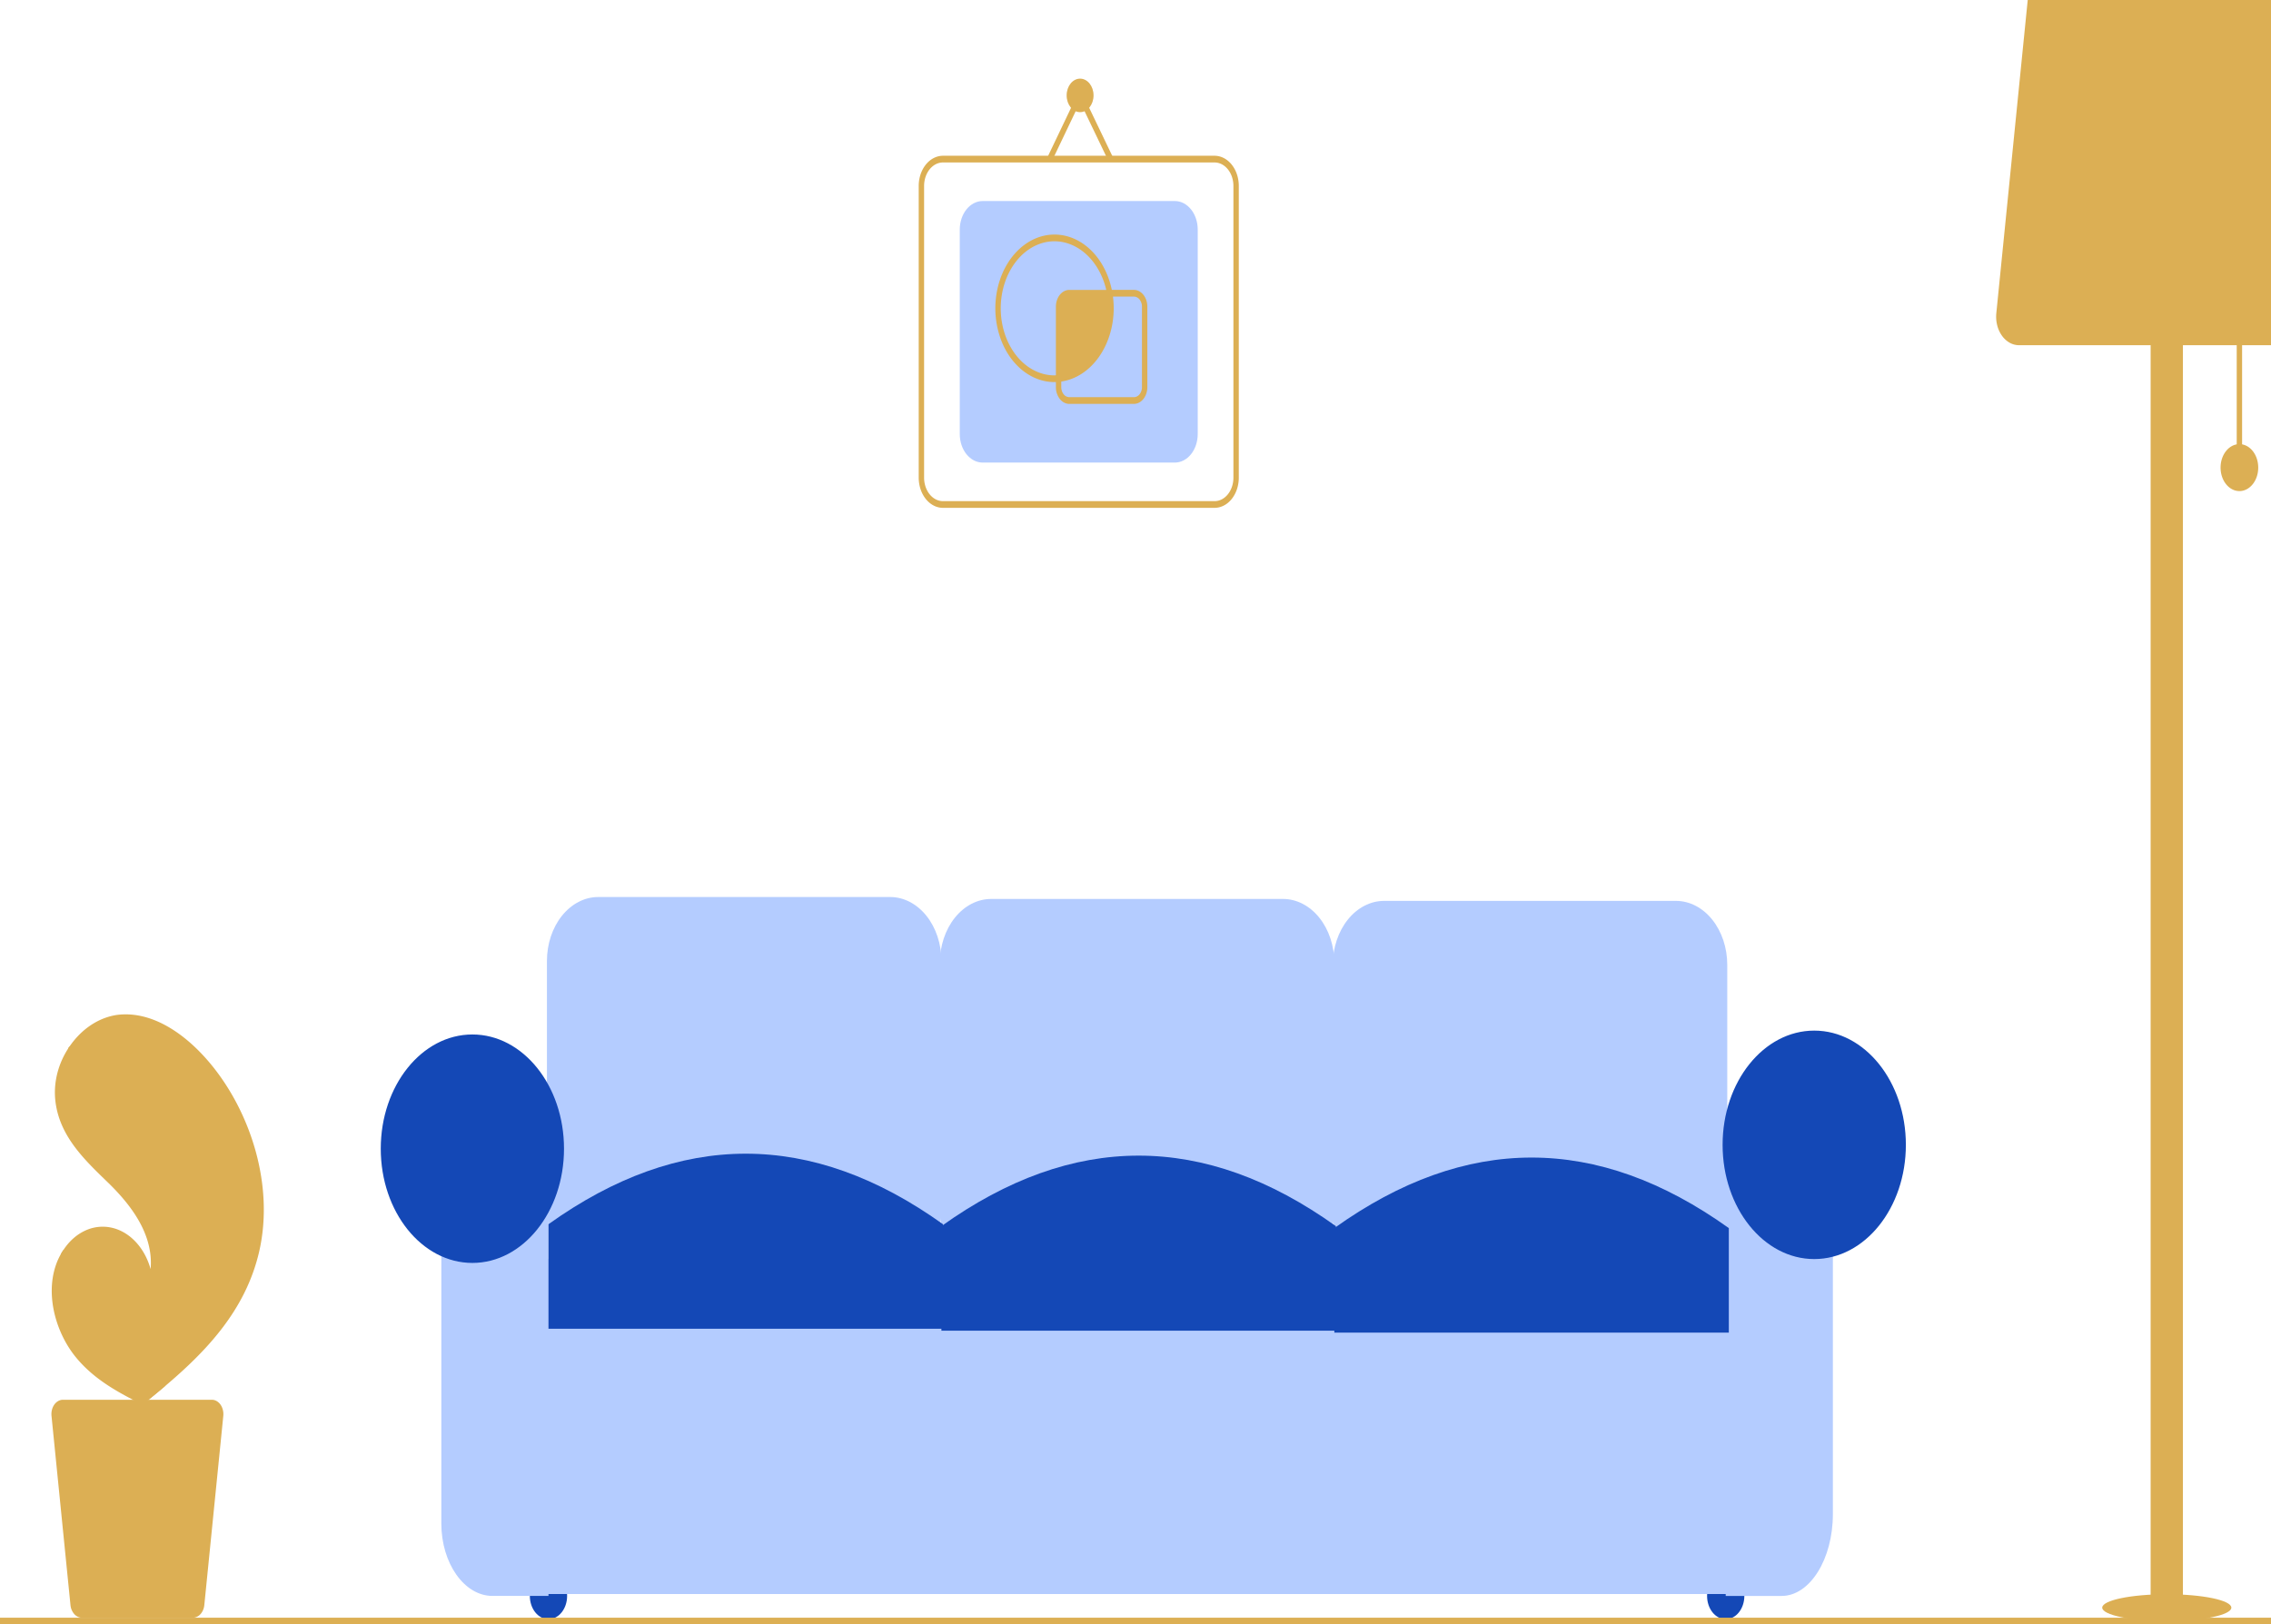 <svg width="260" height="186" fill="none" xmlns="http://www.w3.org/2000/svg"><g clip-path="url(#clip0)"><path d="M248.068 185.616c4.082 0 7.391-.688 7.391-1.536 0-.848-3.309-1.535-7.391-1.535s-7.391.687-7.391 1.535c0 .848 3.309 1.536 7.391 1.536zm8.623-148.2h-.616v16.126h.616V37.416z" fill="#DCAF54"/><path d="M249.916 27.05h-3.696V186h3.696V27.05z" fill="#DCAF54"/><path d="M264.986 39.528H231.15a2.19 2.19 0 01-1.076-.289 2.753 2.753 0 01-.886-.815 3.552 3.552 0 01-.539-1.197 4.049 4.049 0 01-.096-1.367l4.311-43.001c.08-.79.388-1.515.866-2.04.478-.527 1.094-.818 1.732-.819h25.213c.638.001 1.253.292 1.731.818.478.526.786 1.252.866 2.04l4.311 43.002c.046.459.014.925-.096 1.367-.109.442-.293.85-.539 1.197a2.733 2.733 0 01-.886.815 2.19 2.19 0 01-1.076.289zm-8.604 16.702c1.191 0 2.156-1.204 2.156-2.688 0-1.485-.965-2.688-2.156-2.688-1.19 0-2.155 1.203-2.155 2.688 0 1.484.965 2.687 2.155 2.687zM29.666 143.331c-1.556 6.729-6.099 11.439-10.837 15.441-.662.558-1.324 1.104-1.986 1.638l-.014.01a3.646 3.646 0 00-.093.076l-.409.329.075.041s.073.049-.007.008c-.024-.012-.049-.023-.073-.036-2.752-1.384-5.554-2.87-7.664-5.463-2.188-2.693-3.467-6.917-2.282-10.454a7.355 7.355 0 01.894-1.81c.653-.994 1.508-1.754 2.475-2.2a4.73 4.73 0 013.028-.34c1.016.224 1.965.781 2.75 1.614.786.833 1.38 1.912 1.72 3.126.348-4.041-2.325-7.426-4.897-9.924-2.573-2.496-5.497-5.215-5.995-9.234-.277-2.236.346-4.403 1.482-6.142a4.33 4.33 0 01.107-.157c1.383-2.026 3.328-3.327 5.446-3.643 3.946-.512 7.779 2.092 10.646 5.513 4.613 5.503 7.402 13.956 5.634 21.607z" fill="#DCAF54"/><path d="M22.25 134.529a20.354 20.354 0 011.725 4.746c.327 1.5.473 3.052.432 4.606-.105 3.197-.825 6.316-2.099 9.093a29.165 29.165 0 01-3.48 5.798c-.66.558-1.323 1.104-1.985 1.637l-.014.011a3.646 3.646 0 00-.093.076l-.409.329s.148.09.068.049c-.024-.012-.049-.023-.073-.036a19.575 19.575 0 00-.704-7.462c-.71-2.382-1.868-4.517-3.376-6.226-1.511-1.683-3.32-2.896-5.28-3.542.097-.171.2-.336.308-.497.757.265 1.493.612 2.2 1.039 2.53 1.514 4.601 4.004 5.908 7.1 1.172 2.811 1.676 5.982 1.454 9.138.113-.128.226-.258.336-.388 2.092-2.431 3.95-5.222 5.207-8.443 1.091-2.728 1.627-5.748 1.562-8.795-.103-3.322-1.165-6.4-2.702-9.079-1.685-2.858-3.675-5.415-5.916-7.601-2.258-2.255-4.729-4.157-7.357-5.663a.301.301 0 01-.13-.172.391.391 0 01.001-.236.263.263 0 01.107-.157.152.152 0 01.083-.019.162.162 0 01.08.027c.325.187.648.376.967.572 2.663 1.641 5.152 3.688 7.41 6.095 2.181 2.318 4.235 4.967 5.77 8z" fill="#DCAF54"/><path d="M7.206 160.276h17.049c.187 0 .372.05.542.146a1.4 1.4 0 01.447.41c.123.175.216.381.27.604.056.222.073.457.05.689l-2.173 21.667c-.04.397-.195.763-.436 1.028s-.551.412-.873.412H9.378c-.321 0-.632-.147-.872-.412a1.803 1.803 0 01-.437-1.028l-2.172-21.667a2.03 2.03 0 01.048-.689c.056-.223.148-.429.272-.604.124-.174.276-.314.446-.41.17-.096.356-.146.543-.146z" fill="#DCAF54"/><path d="M62.794 185.399c1.178 0 2.133-1.191 2.133-2.661 0-1.469-.955-2.66-2.133-2.66-1.179 0-2.134 1.191-2.134 2.66 0 1.47.955 2.661 2.134 2.661zm134.778 0c1.178 0 2.133-1.191 2.133-2.661 0-1.469-.955-2.66-2.133-2.66-1.179 0-2.134 1.191-2.134 2.66 0 1.47.955 2.661 2.134 2.661z" fill="#1448B6"/><path d="M101.912 145.717H68.484c-1.555-.002-3.047-.773-4.147-2.145-1.1-1.371-1.719-3.231-1.72-5.17v-28.376c.002-1.939.62-3.799 1.72-5.17s2.592-2.143 4.147-2.145h33.428c1.556.002 3.047.774 4.147 2.145s1.719 3.231 1.721 5.17v28.376c-.002 1.939-.621 3.799-1.721 5.17-1.1 1.372-2.591 2.143-4.147 2.145z" fill="#B4CCFF"/><path d="M146.896 145.939h-33.427c-1.556-.002-3.047-.774-4.147-2.145s-1.719-3.231-1.721-5.17v-28.376c.002-1.939.621-3.799 1.721-5.17 1.1-1.372 2.591-2.143 4.147-2.145h33.427c1.556.002 3.047.773 4.147 2.145 1.1 1.371 1.719 3.231 1.721 5.17v28.376c-.002 1.939-.621 3.799-1.721 5.17s-2.591 2.143-4.147 2.145z" fill="#B4CCFF"/><path d="M191.882 146.161h-33.428c-1.556-.002-3.047-.774-4.147-2.145-1.1-1.372-1.719-3.231-1.721-5.171V110.47c.002-1.94.621-3.799 1.721-5.17 1.1-1.372 2.591-2.143 4.147-2.146h33.428c1.555.003 3.047.774 4.147 2.146 1.1 1.371 1.719 3.23 1.72 5.17v28.375c-.001 1.94-.62 3.799-1.72 5.171-1.1 1.371-2.592 2.143-4.147 2.145z" fill="#B4CCFF"/><path d="M204.683 144.166H57.459v38.351h147.224v-38.351z" fill="#B4CCFF"/><path d="M62.794 182.738h-6.4c-3.236 0-5.868-3.726-5.868-8.306v-40.02h12.268v48.326zm141.178.001h-6.401v-54.534h12.269v45.161c0 5.168-2.632 9.373-5.868 9.373z" fill="#B4CCFF"/><path d="M107.957 152.146H62.794v-11.971c15.054-10.766 30.109-10.766 45.163 0v11.971z" fill="#1448B6"/><path d="M152.942 152.368h-45.163v-11.971c15.054-10.766 30.108-10.766 45.163 0v11.971z" fill="#1448B6"/><path d="M197.927 152.59h-45.163v-11.971c15.054-10.767 30.109-10.767 45.163 0v11.971zm-143.845-7.981c5.794 0 10.49-5.856 10.49-13.079 0-7.224-4.696-13.08-10.49-13.08-5.794 0-10.49 5.856-10.49 13.08 0 7.223 4.696 13.079 10.49 13.079zm153.624-.443c5.794 0 10.491-5.856 10.491-13.08 0-7.223-4.697-13.079-10.491-13.079-5.793 0-10.49 5.856-10.49 13.079 0 7.224 4.697 13.08 10.49 13.08z" fill="#1448B6"/><path d="M269.692 186H-8.692a.28.28 0 01-.218-.112.438.438 0 01-.09-.272c0-.102.032-.199.09-.271a.281.281 0 01.218-.113h278.384c.082 0 .16.041.218.113.058.072.09.169.09.271 0 .102-.032.2-.09.272a.28.28 0 01-.218.112zM139.055 58.149h-31.103c-.735-.001-1.439-.366-1.959-1.013-.519-.648-.811-1.527-.812-2.443V21.291c.001-.916.293-1.794.812-2.442.52-.648 1.224-1.012 1.959-1.014h31.103c.735.002 1.439.366 1.959 1.014.519.648.812 1.526.812 2.442v33.402c0 .916-.293 1.795-.812 2.443-.52.647-1.224 1.012-1.959 1.013zm-31.103-39.546c-.571.001-1.119.284-1.523.788-.404.504-.632 1.187-.632 1.9v33.402c0 .713.228 1.396.632 1.9s.952.787 1.523.788h31.103c.571 0 1.119-.284 1.523-.788.405-.504.632-1.187.632-1.9V21.291c0-.713-.227-1.396-.632-1.9-.404-.503-.952-.787-1.523-.788h-31.103z" fill="#DCAF54"/><path d="M134.507 52.966h-22.008c-.694-.001-1.359-.345-1.85-.957-.491-.612-.767-1.442-.768-2.307v-23.42c.001-.865.277-1.695.768-2.306.491-.612 1.156-.956 1.85-.957h22.008c.694 0 1.359.345 1.85.957.49.611.766 1.44.767 2.306v23.42c-.001.865-.277 1.695-.767 2.307-.491.612-1.156.956-1.85.957z" fill="#B4CCFF"/><path d="M123.657 12.844c.85 0 1.54-.86 1.54-1.92s-.69-1.92-1.54-1.92c-.85 0-1.54.86-1.54 1.92s.69 1.92 1.54 1.92z" fill="#DCAF54"/><path d="M126.895 18.417l-3.237-6.743-3.218 6.742-.529-.393 3.746-7.848 3.766 7.847-.528.395zm.304 16.888a9.965 9.965 0 00-.153-1.728h-4.62c-.327 0-.64.162-.871.45a1.747 1.747 0 00-.361 1.086v8.225c1.63-.144 3.156-1.053 4.27-2.544 1.114-1.49 1.734-3.452 1.735-5.49z" fill="#DCAF54"/><path d="M120.732 43.751c-1.278 0-2.53-.45-3.611-1.298-1.082-.849-1.949-2.061-2.501-3.498a10.323 10.323 0 01-.621-4.621c.147-1.583.65-3.081 1.451-4.323.801-1.241 1.867-2.175 3.075-2.693a5.503 5.503 0 013.753-.236c1.244.364 2.38 1.16 3.277 2.294.897 1.135 1.518 2.563 1.792 4.119l.082.466h-5.003a.843.843 0 00-.653.337 1.305 1.305 0 00-.271.815v8.583l-.34.03a4.762 4.762 0 01-.43.025zm0-16.125c-1.634 0-3.2.809-4.355 2.249-1.155 1.44-1.804 3.393-1.804 5.43 0 2.036.649 3.99 1.804 5.43 1.155 1.44 2.721 2.248 4.355 2.248.051 0 .103-.002.154-.005v-7.865c0-.51.163-.997.451-1.357.289-.36.68-.563 1.089-.563h4.225c-.373-1.6-1.151-3.006-2.218-4.01-1.066-1.003-2.365-1.55-3.701-1.557z" fill="#DCAF54"/><path d="M129.816 46.247h-7.391c-.408 0-.799-.203-1.088-.563a2.186 2.186 0 01-.451-1.357v-1.346l.286-.026a5.275 5.275 0 002.516-.915c.776-.527 1.451-1.257 1.98-2.14a8.64 8.64 0 001.085-2.974 9.51 9.51 0 00-.008-3.267l-.082-.466h3.153c.408 0 .8.203 1.088.563.289.36.451.848.452 1.357v9.214c-.001.509-.163.997-.452 1.357-.288.36-.68.562-1.088.563zm-8.314-2.559v.64c0 .304.097.597.271.813a.843.843 0 00.652.338h7.391c.245 0 .48-.122.653-.338a1.31 1.31 0 00.271-.814v-9.214a1.31 1.31 0 00-.271-.815.844.844 0 00-.653-.337h-2.398c.059.444.088.893.089 1.343-.006 2.072-.62 4.068-1.727 5.613-1.106 1.545-2.628 2.53-4.278 2.771z" fill="#DCAF54"/></g><defs><clipPath id="clip0"><path fill="#fff" transform="translate(-9 -10)" d="M0 0h279v196H0z"/></clipPath></defs></svg>